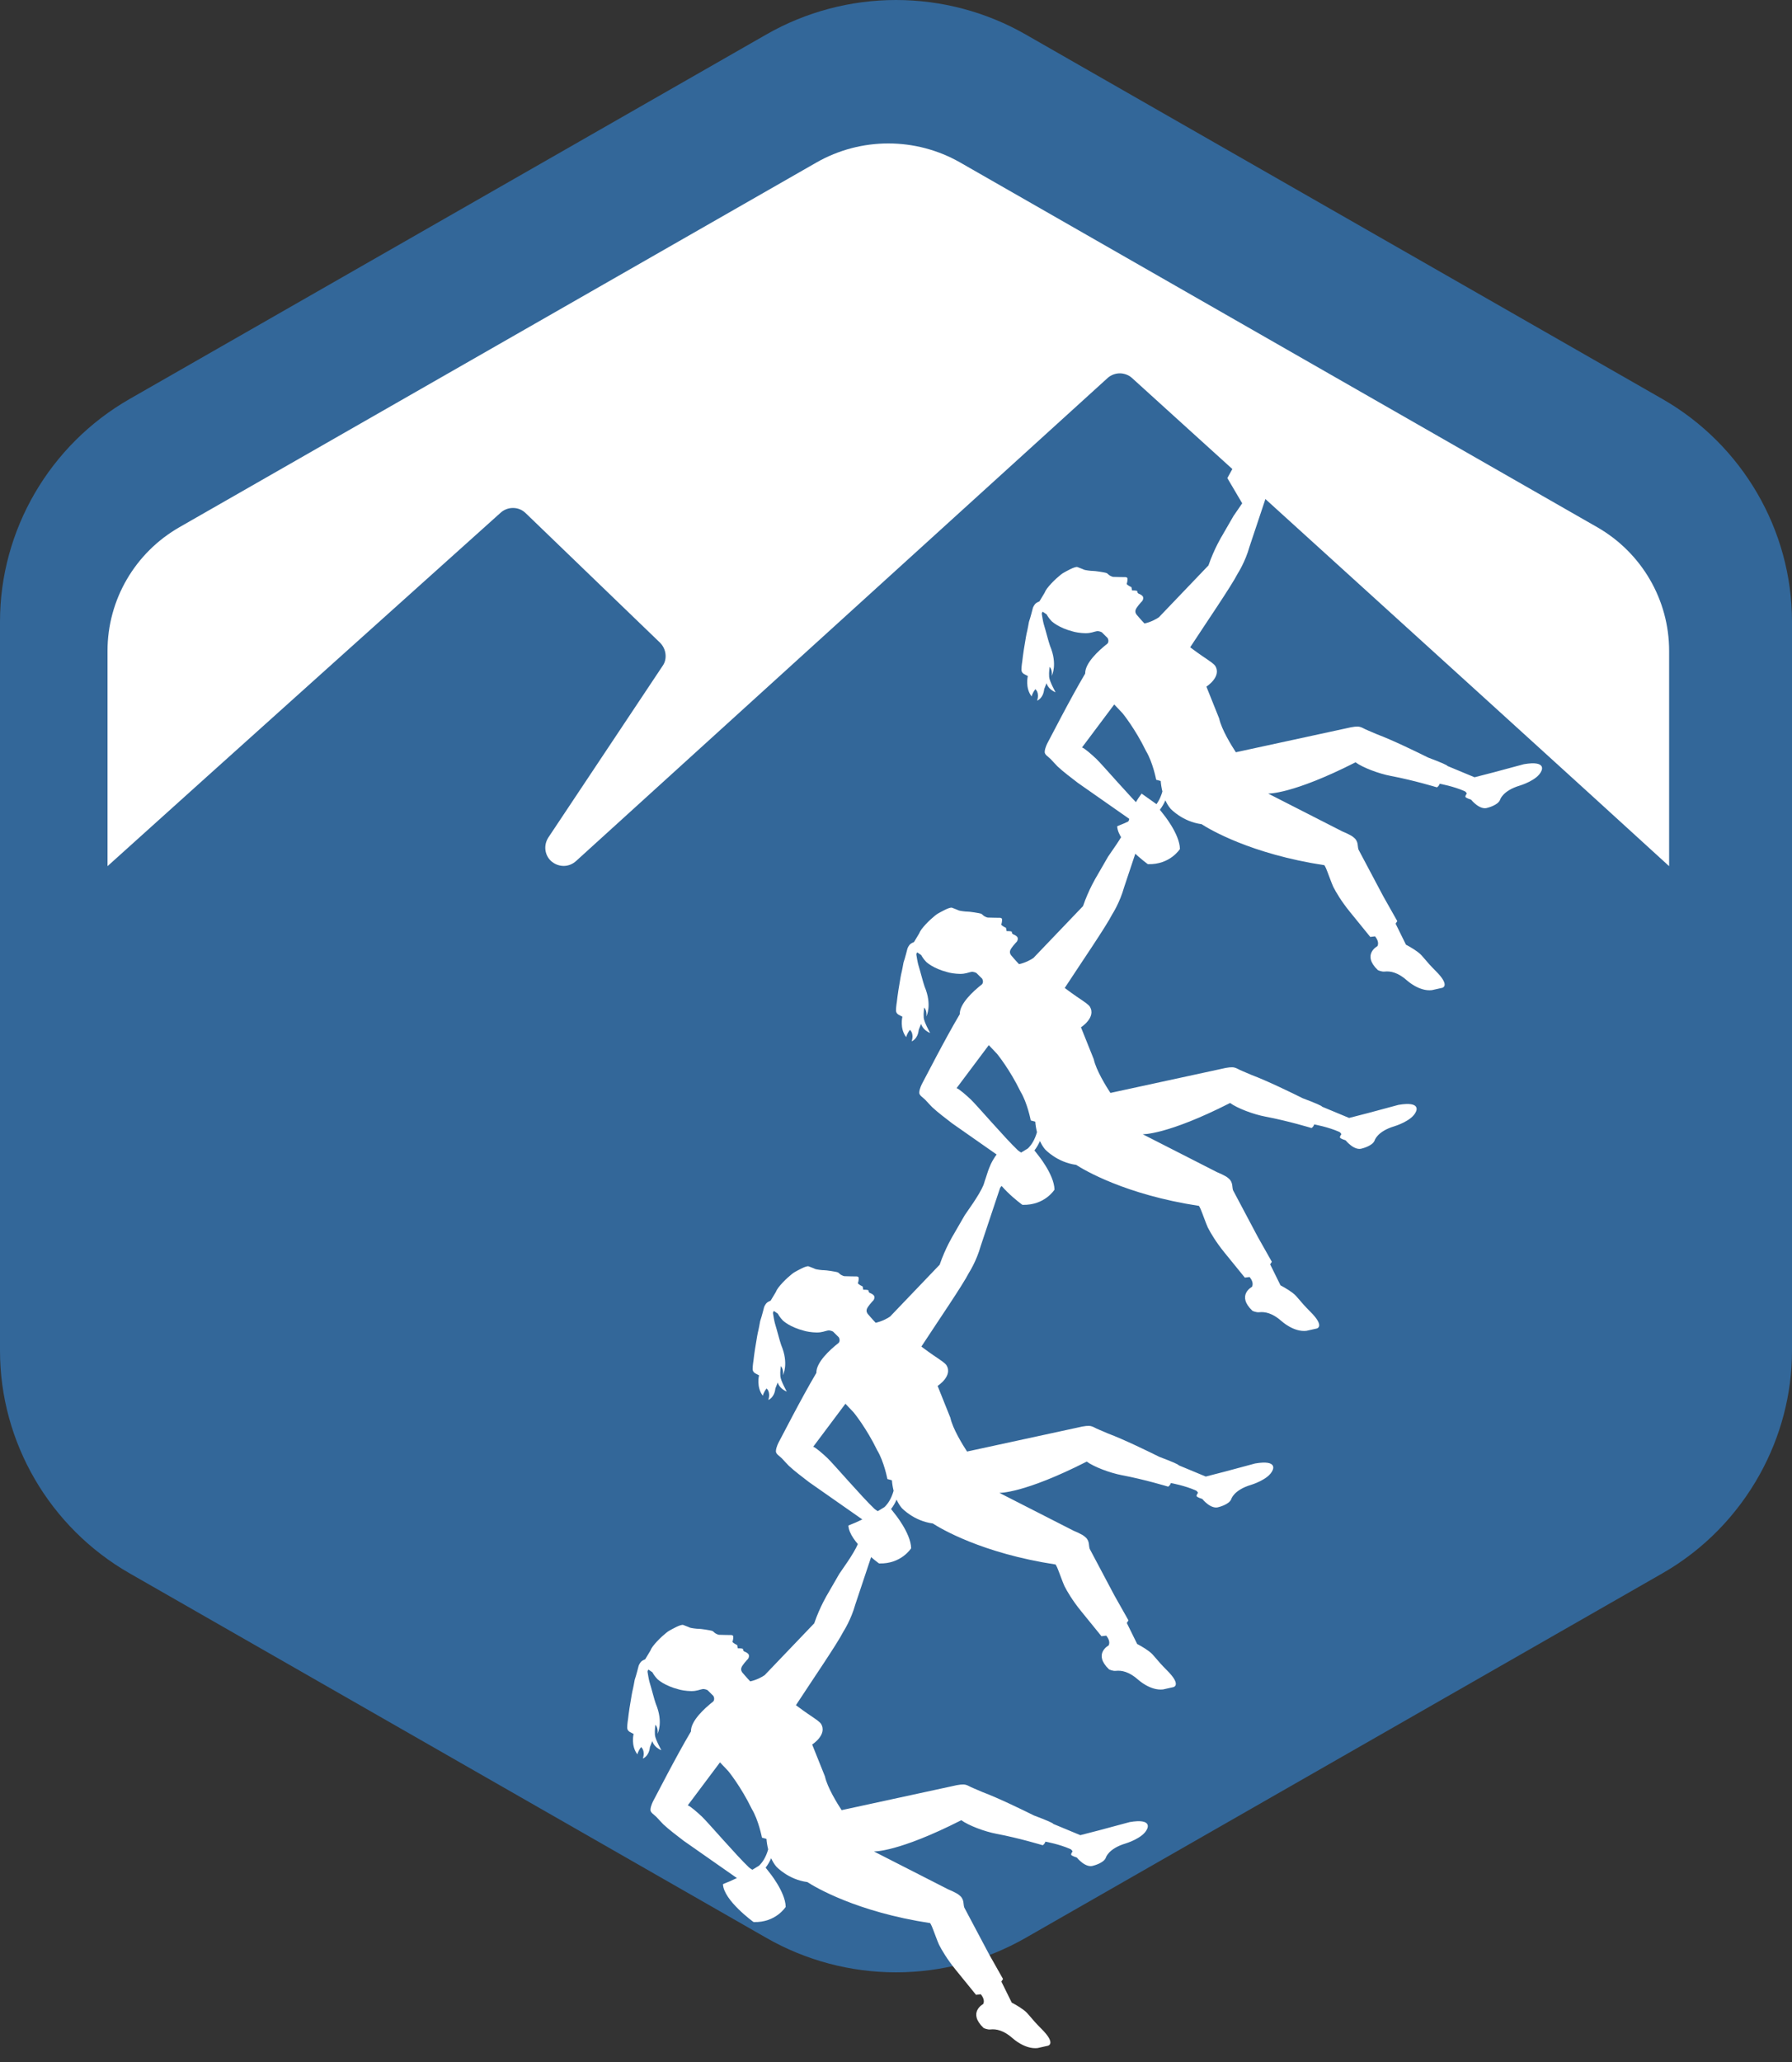 <?xml version="1.0" encoding="UTF-8"?>
<svg width="100px" height="115px" viewBox="0 0 100 115" version="1.1" xmlns="http://www.w3.org/2000/svg" xmlns:xlink="http://www.w3.org/1999/xlink">
    <rect x="0" y="0" width="100" height="115" fill="#333333" stroke="none"/>
    <!-- Generator: Sketch 51.1 (57501) - http://www.bohemiancoding.com/sketch -->
    <title>logo</title>
    <desc>Created with Sketch.</desc>
    <defs></defs>
    <g id="Page-1" stroke="none" stroke-width="1" fill="none" fill-rule="evenodd">
        <g id="appIcon" fill="#336799" fill-rule="nonzero">
            <path d="M100,34.667 C100,29.563 97.229,24.806 92.769,22.253 L57.231,1.92 C55.036,0.664 52.535,0 50,0 C47.465,0 44.964,0.664 42.769,1.92 L7.231,22.253 C2.771,24.806 0,29.563 0,34.667 L0,75.333 C0,80.438 2.771,85.194 7.232,87.746 L42.768,108.079 C44.964,109.336 47.465,110 50,110 C52.535,110 55.036,109.336 57.231,108.079 L92.769,87.746 C95.094,86.416 96.953,84.483 98.207,82.218 C99.359,80.138 100,77.776 100,75.333 L100,34.667 Z" id="Fill-1"></path>
        </g>
        <path d="M56.984,64.279 C56.909,64.232 56.833,64.185 56.798,64.151 C56.098,63.488 54.505,61.633 54.177,61.322 C53.937,61.094 53.518,60.724 53.38,60.687 C53.78,60.161 54.479,59.214 55.178,58.288 C55.322,58.441 55.474,58.6 55.639,58.775 C55.639,58.775 56.341,59.628 56.951,60.883 C57.334,61.516 57.52,62.488 57.52,62.488 L57.772,62.557 C57.783,62.724 57.815,62.93 57.866,63.143 C57.743,63.578 57.554,63.862 57.358,64.051 C57.266,64.11 57.134,64.19 56.984,64.279 Z M63.811,46.243 L63.915,46.113 C63.915,46.113 64.238,45.907 64.419,45.69 C64.419,45.69 64.56,45.526 64.6,45.354 C64.6,45.354 64.684,45.132 64.749,45 C69.451,48.338 61.605,42.769 63.706,44.259 C63.664,44.321 63.608,44.401 63.529,44.508 C63.529,44.508 63.373,44.745 63.297,44.912 C63.251,45.015 63.151,45.247 63.096,45.433 C63.062,45.549 62.956,45.856 62.956,45.856 C62.956,45.856 62.908,46.028 62.88,46.095 C62.641,46.67 61.94,47.608 61.837,47.772 L61.186,48.899 C61.186,48.899 60.752,49.608 60.437,50.534 C60.437,50.534 59.015,52.015 57.671,53.425 C57.531,53.525 57.215,53.697 56.866,53.772 C56.681,53.582 56.45,53.306 56.435,53.29 C56.399,53.251 56.325,53.143 56.374,53.003 C56.423,52.863 56.682,52.581 56.682,52.581 C56.806,52.481 56.825,52.32 56.758,52.243 C56.691,52.165 56.571,52.122 56.531,52.103 C56.492,52.086 56.457,52.021 56.463,51.974 C56.466,51.943 56.37,51.929 56.174,51.93 L56.138,51.747 C56.008,51.69 55.868,51.596 55.876,51.561 C55.884,51.527 55.92,51.432 55.92,51.288 C55.92,51.17 55.778,51.188 55.778,51.188 C55.778,51.188 55.159,51.179 55.115,51.174 C55.072,51.17 54.922,51.105 54.877,51.06 C54.833,51.014 54.762,50.964 54.762,50.964 C54.664,50.922 54.07,50.835 53.983,50.841 C53.896,50.847 53.52,50.795 53.484,50.77 C53.449,50.745 53.271,50.686 53.132,50.628 C52.993,50.57 52.468,50.881 52.339,50.951 C52.21,51.02 51.722,51.431 51.429,51.821 C51.367,51.903 51.325,51.981 51.292,52.061 C51.292,52.061 51.195,52.221 51.004,52.54 C51.004,52.54 50.886,52.588 50.826,52.632 C50.705,52.717 50.64,52.899 50.64,52.899 C50.64,52.899 50.505,53.437 50.419,53.683 C50.419,53.683 50.338,54.146 50.287,54.336 C50.257,54.452 50.155,55.138 50.131,55.247 C50.108,55.355 50.049,55.863 50.049,55.863 C50.049,55.863 49.999,56.165 50,56.353 C50.001,56.507 50.12,56.578 50.148,56.594 C50.175,56.61 50.357,56.704 50.357,56.704 C50.357,56.704 50.192,57.36 50.57,57.844 C50.57,57.844 50.585,57.693 50.775,57.438 C50.775,57.438 51.021,57.608 50.875,58.075 C50.875,58.075 51.214,57.964 51.269,57.434 L51.401,57.1 C51.401,57.1 51.465,57.428 51.906,57.611 C51.906,57.611 51.567,57.01 51.547,56.758 C51.525,56.474 51.576,56.191 51.576,56.191 C51.576,56.191 51.737,56.356 51.694,56.689 C51.694,56.689 52.031,56.059 51.595,55.019 C51.499,54.749 51.377,54.239 51.243,53.8 C51.213,53.705 51.145,53.321 51.137,53.253 C51.125,53.163 51.189,53.117 51.189,53.117 C51.206,53.121 51.352,53.238 51.407,53.266 C51.457,53.36 51.541,53.495 51.69,53.65 C51.72,53.673 52.068,54.011 52.87,54.218 C52.983,54.256 53.296,54.313 53.575,54.315 C53.884,54.316 54.039,54.232 54.192,54.205 C54.34,54.177 54.488,54.266 54.488,54.266 C54.488,54.266 54.641,54.418 54.809,54.584 C54.808,54.592 54.908,54.736 54.809,54.886 C54.282,55.302 53.544,55.987 53.557,56.566 C52.717,57.979 51.585,60.206 51.457,60.433 C51.457,60.433 51.305,60.714 51.299,60.928 C51.284,61.087 51.498,61.201 51.629,61.333 C51.709,61.414 51.929,61.664 52.023,61.752 C52.376,62.078 52.725,62.332 53.145,62.659 L56.121,64.741 C55.876,64.86 55.614,64.977 55.344,65.079 C55.373,65.982 57.052,67.195 57.052,67.195 C58.297,67.236 58.845,66.348 58.845,66.348 C58.826,65.489 57.89,64.372 57.89,64.372 L57.725,64.16 C57.849,64 57.949,63.825 58.033,63.637 C58.108,63.798 58.196,63.957 58.318,64.099 C58.318,64.099 58.975,64.823 60.054,64.966 C60.477,65.24 62.782,66.625 66.907,67.254 C66.939,67.308 66.971,67.368 67.002,67.439 C67.08,67.618 67.324,68.303 67.399,68.455 C67.544,68.744 67.85,69.266 68.323,69.848 L69.466,71.254 L69.733,71.221 C69.841,71.356 69.963,71.571 69.867,71.767 C69.867,71.767 68.978,72.235 69.888,73.103 C69.888,73.103 70.087,73.204 70.267,73.185 C70.591,73.149 71.005,73.229 71.522,73.686 C71.522,73.686 72.195,74.306 72.906,74.221 L73.474,74.094 C73.474,74.094 73.968,73.997 73.114,73.149 C72.511,72.55 72.422,72.326 72.131,72.104 C71.84,71.882 71.457,71.686 71.457,71.686 L70.88,70.515 L70.973,70.371 L70.187,68.979 L68.812,66.388 C68.746,66.23 68.818,65.946 68.58,65.74 C68.581,65.739 68.475,65.642 68.38,65.593 C68.235,65.512 68.077,65.437 67.913,65.372 L63.767,63.258 C63.767,63.258 65.104,63.313 68.644,61.515 C69.049,61.811 69.941,62.149 70.617,62.276 C71.882,62.514 73.185,62.911 73.185,62.911 C73.185,62.911 73.283,62.871 73.339,62.711 C73.339,62.711 74.123,62.85 74.744,63.131 C74.797,63.163 74.824,63.201 74.854,63.255 C74.854,63.255 74.761,63.373 74.775,63.44 C74.79,63.507 75.091,63.597 75.091,63.597 C75.091,63.597 75.578,64.214 76.024,64.047 C76.024,64.047 76.584,63.91 76.707,63.613 C76.707,63.613 76.835,63.104 77.817,62.811 C77.817,62.811 78.799,62.519 79.014,62 C79.014,62 79.349,61.395 78.039,61.62 L76.359,62.072 L75.285,62.349 L73.775,61.721 C73.776,61.679 73.418,61.522 72.7,61.252 C72.131,60.969 70.722,60.281 69.829,59.947 C69.603,59.848 69.338,59.738 69.338,59.737 C68.904,59.57 68.978,59.413 68.104,59.624 L61.965,60.954 C61.721,60.58 61.166,59.684 61.035,59.073 L60.322,57.294 C60.322,57.294 61.191,56.738 60.812,56.134 C60.812,56.134 60.754,56.027 60.354,55.765 C60.354,55.765 59.933,55.491 59.416,55.1 C60.352,53.669 61.716,51.681 62.073,50.981 C62.073,50.981 62.49,50.34 62.728,49.488 L63.811,46.243 Z" id="Fill-4" fill="#FFFFFF" fill-rule="nonzero"></path>
        <path d="M41.984,104.279 C41.909,104.232 41.833,104.185 41.798,104.151 C41.098,103.488 39.505,101.633 39.177,101.322 C38.937,101.094 38.518,100.724 38.38,100.687 C38.78,100.161 39.479,99.214 40.178,98.288 C40.322,98.441 40.474,98.6 40.639,98.775 C40.639,98.775 41.341,99.628 41.951,100.883 C42.334,101.516 42.52,102.488 42.52,102.488 L42.772,102.557 C42.783,102.724 42.815,102.93 42.866,103.143 C42.743,103.578 42.554,103.862 42.358,104.051 C42.266,104.11 42.134,104.19 41.984,104.279 Z M48.811,86.243 L48.915,86.113 C48.915,86.113 49.238,85.907 49.419,85.69 C49.419,85.69 49.56,85.526 49.6,85.354 C49.6,85.354 49.684,85.132 49.749,85 C54.451,88.338 46.605,82.769 48.706,84.259 C48.664,84.321 48.608,84.401 48.529,84.508 C48.529,84.508 48.373,84.745 48.297,84.912 C48.251,85.015 48.151,85.247 48.096,85.433 C48.062,85.549 47.956,85.856 47.956,85.856 C47.956,85.856 47.908,86.028 47.88,86.095 C47.641,86.67 46.94,87.608 46.837,87.772 L46.186,88.899 C46.186,88.899 45.752,89.608 45.437,90.534 C45.437,90.534 44.015,92.015 42.671,93.425 C42.531,93.525 42.215,93.697 41.866,93.772 C41.681,93.582 41.45,93.306 41.435,93.29 C41.399,93.251 41.325,93.143 41.374,93.003 C41.423,92.863 41.682,92.581 41.682,92.581 C41.806,92.481 41.825,92.32 41.758,92.243 C41.691,92.165 41.571,92.122 41.531,92.103 C41.492,92.086 41.457,92.021 41.463,91.974 C41.466,91.943 41.37,91.929 41.174,91.93 L41.138,91.747 C41.008,91.69 40.868,91.596 40.876,91.561 C40.884,91.527 40.92,91.432 40.92,91.288 C40.92,91.17 40.778,91.188 40.778,91.188 C40.778,91.188 40.159,91.179 40.115,91.174 C40.072,91.17 39.922,91.105 39.877,91.06 C39.833,91.014 39.762,90.964 39.762,90.964 C39.664,90.922 39.07,90.835 38.983,90.841 C38.896,90.847 38.52,90.795 38.484,90.77 C38.449,90.745 38.271,90.686 38.132,90.628 C37.993,90.57 37.468,90.881 37.339,90.951 C37.21,91.02 36.722,91.431 36.429,91.821 C36.367,91.903 36.325,91.981 36.292,92.061 C36.292,92.061 36.195,92.221 36.004,92.54 C36.004,92.54 35.886,92.588 35.826,92.632 C35.705,92.717 35.64,92.899 35.64,92.899 C35.64,92.899 35.505,93.437 35.419,93.683 C35.419,93.683 35.338,94.146 35.287,94.336 C35.257,94.452 35.155,95.138 35.131,95.247 C35.108,95.355 35.049,95.863 35.049,95.863 C35.049,95.863 34.999,96.165 35,96.353 C35.001,96.507 35.12,96.578 35.148,96.594 C35.175,96.61 35.357,96.704 35.357,96.704 C35.357,96.704 35.192,97.36 35.57,97.844 C35.57,97.844 35.585,97.693 35.775,97.438 C35.775,97.438 36.021,97.608 35.875,98.075 C35.875,98.075 36.214,97.964 36.269,97.434 L36.401,97.1 C36.401,97.1 36.465,97.428 36.906,97.611 C36.906,97.611 36.567,97.01 36.547,96.758 C36.525,96.474 36.576,96.191 36.576,96.191 C36.576,96.191 36.737,96.356 36.694,96.689 C36.694,96.689 37.031,96.059 36.595,95.019 C36.499,94.749 36.377,94.239 36.243,93.8 C36.213,93.705 36.145,93.321 36.137,93.253 C36.125,93.163 36.189,93.117 36.189,93.117 C36.206,93.121 36.352,93.238 36.407,93.266 C36.457,93.36 36.541,93.495 36.69,93.65 C36.72,93.673 37.068,94.011 37.87,94.218 C37.983,94.256 38.296,94.313 38.575,94.315 C38.884,94.316 39.039,94.232 39.192,94.205 C39.34,94.177 39.488,94.266 39.488,94.266 C39.488,94.266 39.641,94.418 39.809,94.584 C39.808,94.592 39.908,94.736 39.809,94.886 C39.282,95.302 38.544,95.987 38.557,96.566 C37.717,97.979 36.585,100.206 36.457,100.433 C36.457,100.433 36.305,100.714 36.299,100.928 C36.284,101.087 36.498,101.201 36.629,101.333 C36.709,101.414 36.929,101.664 37.023,101.752 C37.376,102.078 37.725,102.332 38.145,102.659 L41.121,104.741 C40.876,104.86 40.614,104.977 40.344,105.079 C40.373,105.982 42.052,107.195 42.052,107.195 C43.297,107.236 43.845,106.348 43.845,106.348 C43.826,105.489 42.89,104.372 42.89,104.372 L42.725,104.16 C42.849,104 42.949,103.825 43.033,103.637 C43.108,103.798 43.196,103.957 43.318,104.099 C43.318,104.099 43.975,104.823 45.054,104.966 C45.477,105.24 47.782,106.625 51.907,107.254 C51.939,107.308 51.971,107.368 52.002,107.439 C52.08,107.618 52.324,108.303 52.399,108.455 C52.544,108.744 52.85,109.266 53.323,109.848 L54.466,111.254 L54.733,111.221 C54.841,111.356 54.963,111.571 54.867,111.767 C54.867,111.767 53.978,112.235 54.888,113.103 C54.888,113.103 55.087,113.204 55.267,113.185 C55.591,113.149 56.005,113.229 56.522,113.686 C56.522,113.686 57.195,114.306 57.906,114.221 L58.474,114.094 C58.474,114.094 58.968,113.997 58.114,113.149 C57.511,112.55 57.422,112.326 57.131,112.104 C56.84,111.882 56.457,111.686 56.457,111.686 L55.88,110.515 L55.973,110.371 L55.187,108.979 L53.812,106.388 C53.746,106.23 53.818,105.946 53.58,105.74 C53.581,105.739 53.475,105.642 53.38,105.593 C53.235,105.512 53.077,105.437 52.913,105.372 L48.767,103.258 C48.767,103.258 50.104,103.313 53.644,101.515 C54.049,101.811 54.941,102.149 55.617,102.276 C56.882,102.514 58.185,102.911 58.185,102.911 C58.185,102.911 58.283,102.871 58.339,102.711 C58.339,102.711 59.123,102.85 59.744,103.131 C59.797,103.163 59.824,103.201 59.854,103.255 C59.854,103.255 59.761,103.373 59.775,103.44 C59.79,103.507 60.091,103.597 60.091,103.597 C60.091,103.597 60.578,104.214 61.024,104.047 C61.024,104.047 61.584,103.91 61.707,103.613 C61.707,103.613 61.835,103.104 62.817,102.811 C62.817,102.811 63.799,102.519 64.014,102 C64.014,102 64.349,101.395 63.039,101.62 L61.359,102.072 L60.285,102.349 L58.775,101.721 C58.776,101.679 58.418,101.522 57.7,101.252 C57.131,100.969 55.722,100.281 54.829,99.947 C54.603,99.848 54.338,99.738 54.338,99.737 C53.904,99.57 53.978,99.413 53.104,99.624 L46.965,100.954 C46.721,100.58 46.166,99.684 46.035,99.073 L45.322,97.294 C45.322,97.294 46.191,96.738 45.812,96.134 C45.812,96.134 45.754,96.027 45.354,95.765 C45.354,95.765 44.933,95.491 44.416,95.1 C45.352,93.669 46.716,91.681 47.073,90.981 C47.073,90.981 47.49,90.34 47.728,89.488 L48.811,86.243 Z" id="Fill-4" fill="#FFFFFF" fill-rule="nonzero"></path>
        <path d="M63.984,45.279 C63.909,45.232 63.833,45.185 63.798,45.151 C63.098,44.488 61.505,42.633 61.177,42.322 C60.937,42.094 60.518,41.724 60.38,41.687 C60.78,41.161 61.479,40.214 62.178,39.288 C62.322,39.441 62.474,39.6 62.639,39.775 C62.639,39.775 63.341,40.628 63.951,41.883 C64.334,42.516 64.52,43.488 64.52,43.488 L64.772,43.557 C64.783,43.724 64.815,43.93 64.866,44.143 C64.743,44.578 64.554,44.862 64.358,45.051 C64.266,45.11 64.134,45.19 63.984,45.279 Z M70.811,27.243 L70.915,27.113 C70.915,27.113 71.238,26.907 71.419,26.69 C71.419,26.69 71.56,26.526 71.6,26.354 C71.6,26.354 71.684,26.132 71.749,26 C76.451,29.338 68.605,23.769 70.706,25.259 C70.664,25.321 70.608,25.401 70.529,25.508 C70.529,25.508 70.373,25.745 70.297,25.912 C70.251,26.015 70.151,26.247 70.096,26.433 C70.062,26.549 69.956,26.856 69.956,26.856 C69.956,26.856 69.908,27.028 69.88,27.095 C69.641,27.67 68.94,28.608 68.837,28.772 L68.186,29.899 C68.186,29.899 67.752,30.608 67.437,31.534 C67.437,31.534 66.015,33.015 64.671,34.425 C64.531,34.525 64.215,34.697 63.866,34.772 C63.681,34.582 63.45,34.306 63.435,34.29 C63.399,34.251 63.325,34.143 63.374,34.003 C63.423,33.863 63.682,33.581 63.682,33.581 C63.806,33.481 63.825,33.32 63.758,33.243 C63.691,33.165 63.571,33.122 63.531,33.103 C63.492,33.086 63.457,33.021 63.463,32.974 C63.466,32.943 63.37,32.929 63.174,32.93 L63.138,32.747 C63.008,32.69 62.868,32.596 62.876,32.561 C62.884,32.527 62.92,32.432 62.92,32.288 C62.92,32.17 62.778,32.188 62.778,32.188 C62.778,32.188 62.159,32.179 62.115,32.174 C62.072,32.17 61.922,32.105 61.877,32.06 C61.833,32.014 61.762,31.964 61.762,31.964 C61.664,31.922 61.07,31.835 60.983,31.841 C60.896,31.847 60.52,31.795 60.484,31.77 C60.449,31.745 60.271,31.686 60.132,31.628 C59.993,31.57 59.468,31.881 59.339,31.951 C59.21,32.02 58.722,32.431 58.429,32.821 C58.367,32.903 58.325,32.981 58.292,33.061 C58.292,33.061 58.195,33.221 58.004,33.54 C58.004,33.54 57.886,33.588 57.826,33.632 C57.705,33.717 57.64,33.899 57.64,33.899 C57.64,33.899 57.505,34.437 57.419,34.683 C57.419,34.683 57.338,35.146 57.287,35.336 C57.257,35.452 57.155,36.138 57.131,36.247 C57.108,36.355 57.049,36.863 57.049,36.863 C57.049,36.863 56.999,37.165 57,37.353 C57.001,37.507 57.12,37.578 57.148,37.594 C57.175,37.61 57.357,37.704 57.357,37.704 C57.357,37.704 57.192,38.36 57.57,38.844 C57.57,38.844 57.585,38.693 57.775,38.438 C57.775,38.438 58.021,38.608 57.875,39.075 C57.875,39.075 58.214,38.964 58.269,38.434 L58.401,38.1 C58.401,38.1 58.465,38.428 58.906,38.611 C58.906,38.611 58.567,38.01 58.547,37.758 C58.525,37.474 58.576,37.191 58.576,37.191 C58.576,37.191 58.737,37.356 58.694,37.689 C58.694,37.689 59.031,37.059 58.595,36.019 C58.499,35.749 58.377,35.239 58.243,34.8 C58.213,34.705 58.145,34.321 58.137,34.253 C58.125,34.163 58.189,34.117 58.189,34.117 C58.206,34.121 58.352,34.238 58.407,34.266 C58.457,34.36 58.541,34.495 58.69,34.65 C58.72,34.673 59.068,35.011 59.87,35.218 C59.983,35.256 60.296,35.313 60.575,35.315 C60.884,35.316 61.039,35.232 61.192,35.205 C61.34,35.177 61.488,35.266 61.488,35.266 C61.488,35.266 61.641,35.418 61.809,35.584 C61.808,35.592 61.908,35.736 61.809,35.886 C61.282,36.302 60.544,36.987 60.557,37.566 C59.717,38.979 58.585,41.206 58.457,41.433 C58.457,41.433 58.305,41.714 58.299,41.928 C58.284,42.087 58.498,42.201 58.629,42.333 C58.709,42.414 58.929,42.664 59.023,42.752 C59.376,43.078 59.725,43.332 60.145,43.659 L63.121,45.741 C62.876,45.86 62.614,45.977 62.344,46.079 C62.373,46.982 64.052,48.195 64.052,48.195 C65.297,48.236 65.845,47.348 65.845,47.348 C65.826,46.489 64.89,45.372 64.89,45.372 L64.725,45.16 C64.849,45 64.949,44.825 65.033,44.637 C65.108,44.798 65.196,44.957 65.318,45.099 C65.318,45.099 65.975,45.823 67.054,45.966 C67.477,46.24 69.782,47.625 73.907,48.254 C73.939,48.308 73.971,48.368 74.002,48.439 C74.08,48.618 74.324,49.303 74.399,49.455 C74.544,49.744 74.85,50.266 75.323,50.848 L76.466,52.254 L76.733,52.221 C76.841,52.356 76.963,52.571 76.867,52.767 C76.867,52.767 75.978,53.235 76.888,54.103 C76.888,54.103 77.087,54.204 77.267,54.185 C77.591,54.149 78.005,54.229 78.522,54.686 C78.522,54.686 79.195,55.306 79.906,55.221 L80.474,55.094 C80.474,55.094 80.968,54.997 80.114,54.149 C79.511,53.55 79.422,53.326 79.131,53.104 C78.84,52.882 78.457,52.686 78.457,52.686 L77.88,51.515 L77.973,51.371 L77.187,49.979 L75.812,47.388 C75.746,47.23 75.818,46.946 75.58,46.74 C75.581,46.739 75.475,46.642 75.38,46.593 C75.235,46.512 75.077,46.437 74.913,46.372 L70.767,44.258 C70.767,44.258 72.104,44.313 75.644,42.515 C76.049,42.811 76.941,43.149 77.617,43.276 C78.882,43.514 80.185,43.911 80.185,43.911 C80.185,43.911 80.283,43.871 80.339,43.711 C80.339,43.711 81.123,43.85 81.744,44.131 C81.797,44.163 81.824,44.201 81.854,44.255 C81.854,44.255 81.761,44.373 81.775,44.44 C81.79,44.507 82.091,44.597 82.091,44.597 C82.091,44.597 82.578,45.214 83.024,45.047 C83.024,45.047 83.584,44.91 83.707,44.613 C83.707,44.613 83.835,44.104 84.817,43.811 C84.817,43.811 85.799,43.519 86.014,43 C86.014,43 86.349,42.395 85.039,42.62 L83.359,43.072 L82.285,43.349 L80.775,42.721 C80.776,42.679 80.418,42.522 79.7,42.252 C79.131,41.969 77.722,41.281 76.829,40.947 C76.603,40.848 76.338,40.738 76.338,40.737 C75.904,40.57 75.978,40.413 75.104,40.624 L68.965,41.954 C68.721,41.58 68.166,40.684 68.035,40.073 L67.322,38.294 C67.322,38.294 68.191,37.738 67.812,37.134 C67.812,37.134 67.754,37.027 67.354,36.765 C67.354,36.765 66.933,36.491 66.416,36.1 C67.352,34.669 68.716,32.681 69.073,31.981 C69.073,31.981 69.49,31.34 69.728,30.488 L70.811,27.243 Z" id="Fill-4" fill="#FFFFFF" fill-rule="nonzero"></path>
        <path d="M48.984,84.279 C48.909,84.232 48.833,84.185 48.798,84.151 C48.098,83.488 46.505,81.633 46.177,81.322 C45.937,81.094 45.518,80.724 45.38,80.687 C45.78,80.161 46.479,79.214 47.178,78.288 C47.322,78.441 47.474,78.6 47.639,78.775 C47.639,78.775 48.341,79.628 48.951,80.883 C49.334,81.516 49.52,82.488 49.52,82.488 L49.772,82.557 C49.783,82.724 49.815,82.93 49.866,83.143 C49.743,83.578 49.554,83.862 49.358,84.051 C49.266,84.11 49.134,84.19 48.984,84.279 Z M55.811,66.243 L55.915,66.113 C55.915,66.113 56.238,65.907 56.419,65.69 C56.419,65.69 56.56,65.526 56.6,65.354 C56.6,65.354 56.684,65.132 56.749,65 C61.451,68.338 53.605,62.769 55.706,64.259 C55.664,64.321 55.608,64.401 55.529,64.508 C55.529,64.508 55.373,64.745 55.297,64.912 C55.251,65.015 55.151,65.247 55.096,65.433 C55.062,65.549 54.956,65.856 54.956,65.856 C54.956,65.856 54.908,66.028 54.88,66.095 C54.641,66.67 53.94,67.608 53.837,67.772 L53.186,68.899 C53.186,68.899 52.752,69.608 52.437,70.534 C52.437,70.534 51.015,72.015 49.671,73.425 C49.531,73.525 49.215,73.697 48.866,73.772 C48.681,73.582 48.45,73.306 48.435,73.29 C48.399,73.251 48.325,73.143 48.374,73.003 C48.423,72.863 48.682,72.581 48.682,72.581 C48.806,72.481 48.825,72.32 48.758,72.243 C48.691,72.165 48.571,72.122 48.531,72.103 C48.492,72.086 48.457,72.021 48.463,71.974 C48.466,71.943 48.37,71.929 48.174,71.93 L48.138,71.747 C48.008,71.69 47.868,71.596 47.876,71.561 C47.884,71.527 47.92,71.432 47.92,71.288 C47.92,71.17 47.778,71.188 47.778,71.188 C47.778,71.188 47.159,71.179 47.115,71.174 C47.072,71.17 46.922,71.105 46.877,71.06 C46.833,71.014 46.762,70.964 46.762,70.964 C46.664,70.922 46.07,70.835 45.983,70.841 C45.896,70.847 45.52,70.795 45.484,70.77 C45.449,70.745 45.271,70.686 45.132,70.628 C44.993,70.57 44.468,70.881 44.339,70.951 C44.21,71.02 43.722,71.431 43.429,71.821 C43.367,71.903 43.325,71.981 43.292,72.061 C43.292,72.061 43.195,72.221 43.004,72.54 C43.004,72.54 42.886,72.588 42.826,72.632 C42.705,72.717 42.64,72.899 42.64,72.899 C42.64,72.899 42.505,73.437 42.419,73.683 C42.419,73.683 42.338,74.146 42.287,74.336 C42.257,74.452 42.155,75.138 42.131,75.247 C42.108,75.355 42.049,75.863 42.049,75.863 C42.049,75.863 41.999,76.165 42,76.353 C42.001,76.507 42.12,76.578 42.148,76.594 C42.175,76.61 42.357,76.704 42.357,76.704 C42.357,76.704 42.192,77.36 42.57,77.844 C42.57,77.844 42.585,77.693 42.775,77.438 C42.775,77.438 43.021,77.608 42.875,78.075 C42.875,78.075 43.214,77.964 43.269,77.434 L43.401,77.1 C43.401,77.1 43.465,77.428 43.906,77.611 C43.906,77.611 43.567,77.01 43.547,76.758 C43.525,76.474 43.576,76.191 43.576,76.191 C43.576,76.191 43.737,76.356 43.694,76.689 C43.694,76.689 44.031,76.059 43.595,75.019 C43.499,74.749 43.377,74.239 43.243,73.8 C43.213,73.705 43.145,73.321 43.137,73.253 C43.125,73.163 43.189,73.117 43.189,73.117 C43.206,73.121 43.352,73.238 43.407,73.266 C43.457,73.36 43.541,73.495 43.69,73.65 C43.72,73.673 44.068,74.011 44.87,74.218 C44.983,74.256 45.296,74.313 45.575,74.315 C45.884,74.316 46.039,74.232 46.192,74.205 C46.34,74.177 46.488,74.266 46.488,74.266 C46.488,74.266 46.641,74.418 46.809,74.584 C46.808,74.592 46.908,74.736 46.809,74.886 C46.282,75.302 45.544,75.987 45.557,76.566 C44.717,77.979 43.585,80.206 43.457,80.433 C43.457,80.433 43.305,80.714 43.299,80.928 C43.284,81.087 43.498,81.201 43.629,81.333 C43.709,81.414 43.929,81.664 44.023,81.752 C44.376,82.078 44.725,82.332 45.145,82.659 L48.121,84.741 C47.876,84.86 47.614,84.977 47.344,85.079 C47.373,85.982 49.052,87.195 49.052,87.195 C50.297,87.236 50.845,86.348 50.845,86.348 C50.826,85.489 49.89,84.372 49.89,84.372 L49.725,84.16 C49.849,84 49.949,83.825 50.033,83.637 C50.108,83.798 50.196,83.957 50.318,84.099 C50.318,84.099 50.975,84.823 52.054,84.966 C52.477,85.24 54.782,86.625 58.907,87.254 C58.939,87.308 58.971,87.368 59.002,87.439 C59.08,87.618 59.324,88.303 59.399,88.455 C59.544,88.744 59.85,89.266 60.323,89.848 L61.466,91.254 L61.733,91.221 C61.841,91.356 61.963,91.571 61.867,91.767 C61.867,91.767 60.978,92.235 61.888,93.103 C61.888,93.103 62.087,93.204 62.267,93.185 C62.591,93.149 63.005,93.229 63.522,93.686 C63.522,93.686 64.195,94.306 64.906,94.221 L65.474,94.094 C65.474,94.094 65.968,93.997 65.114,93.149 C64.511,92.55 64.422,92.326 64.131,92.104 C63.84,91.882 63.457,91.686 63.457,91.686 L62.88,90.515 L62.973,90.371 L62.187,88.979 L60.812,86.388 C60.746,86.23 60.818,85.946 60.58,85.74 C60.581,85.739 60.475,85.642 60.38,85.593 C60.235,85.512 60.077,85.437 59.913,85.372 L55.767,83.258 C55.767,83.258 57.104,83.313 60.644,81.515 C61.049,81.811 61.941,82.149 62.617,82.276 C63.882,82.514 65.185,82.911 65.185,82.911 C65.185,82.911 65.283,82.871 65.339,82.711 C65.339,82.711 66.123,82.85 66.744,83.131 C66.797,83.163 66.824,83.201 66.854,83.255 C66.854,83.255 66.761,83.373 66.775,83.44 C66.79,83.507 67.091,83.597 67.091,83.597 C67.091,83.597 67.578,84.214 68.024,84.047 C68.024,84.047 68.584,83.91 68.707,83.613 C68.707,83.613 68.835,83.104 69.817,82.811 C69.817,82.811 70.799,82.519 71.014,82 C71.014,82 71.349,81.395 70.039,81.62 L68.359,82.072 L67.285,82.349 L65.775,81.721 C65.776,81.679 65.418,81.522 64.7,81.252 C64.131,80.969 62.722,80.281 61.829,79.947 C61.603,79.848 61.338,79.738 61.338,79.737 C60.904,79.57 60.978,79.413 60.104,79.624 L53.965,80.954 C53.721,80.58 53.166,79.684 53.035,79.073 L52.322,77.294 C52.322,77.294 53.191,76.738 52.812,76.134 C52.812,76.134 52.754,76.027 52.354,75.765 C52.354,75.765 51.933,75.491 51.416,75.1 C52.352,73.669 53.716,71.681 54.073,70.981 C54.073,70.981 54.49,70.34 54.728,69.488 L55.811,66.243 Z" id="Fill-4" fill="#FFFFFF" fill-rule="nonzero"></path>
        <path d="M69.9,29.056 C69.9,29.056 70.123,28.724 70.187,28.376 C70.187,28.376 70.321,27.926 70.424,27.66 C77.876,34.42 88.954,44.476 93.143,48.307 L93.143,36.297 C93.143,33.452 91.611,30.823 89.125,29.4 L53.589,9.067 C52.346,8.356 50.959,8 49.571,8 C48.184,8 46.797,8.356 45.554,9.067 L10.018,29.4 C7.531,30.823 6,33.452 6,36.297 L6,48.307 C11.061,43.738 27.943,28.589 27.943,28.589 C28.094,28.454 28.329,28.33 28.625,28.33 C28.952,28.33 29.186,28.474 29.337,28.621 L36.832,35.844 C37.195,36.206 37.229,36.76 36.998,37.105 L30.6,46.708 C30.28,47.212 30.445,47.785 30.803,48.064 C31.201,48.377 31.759,48.38 32.156,48.012 L61.814,21.077 C62.015,20.894 62.282,20.822 62.489,20.822 C62.696,20.822 62.965,20.893 63.165,21.077 C63.165,21.077 65.44,23.14 68.77,26.159 C68.704,26.284 68.615,26.446 68.49,26.663" id="Fill-4" fill="#FFFFFF" fill-rule="nonzero"></path>
    </g>
</svg>